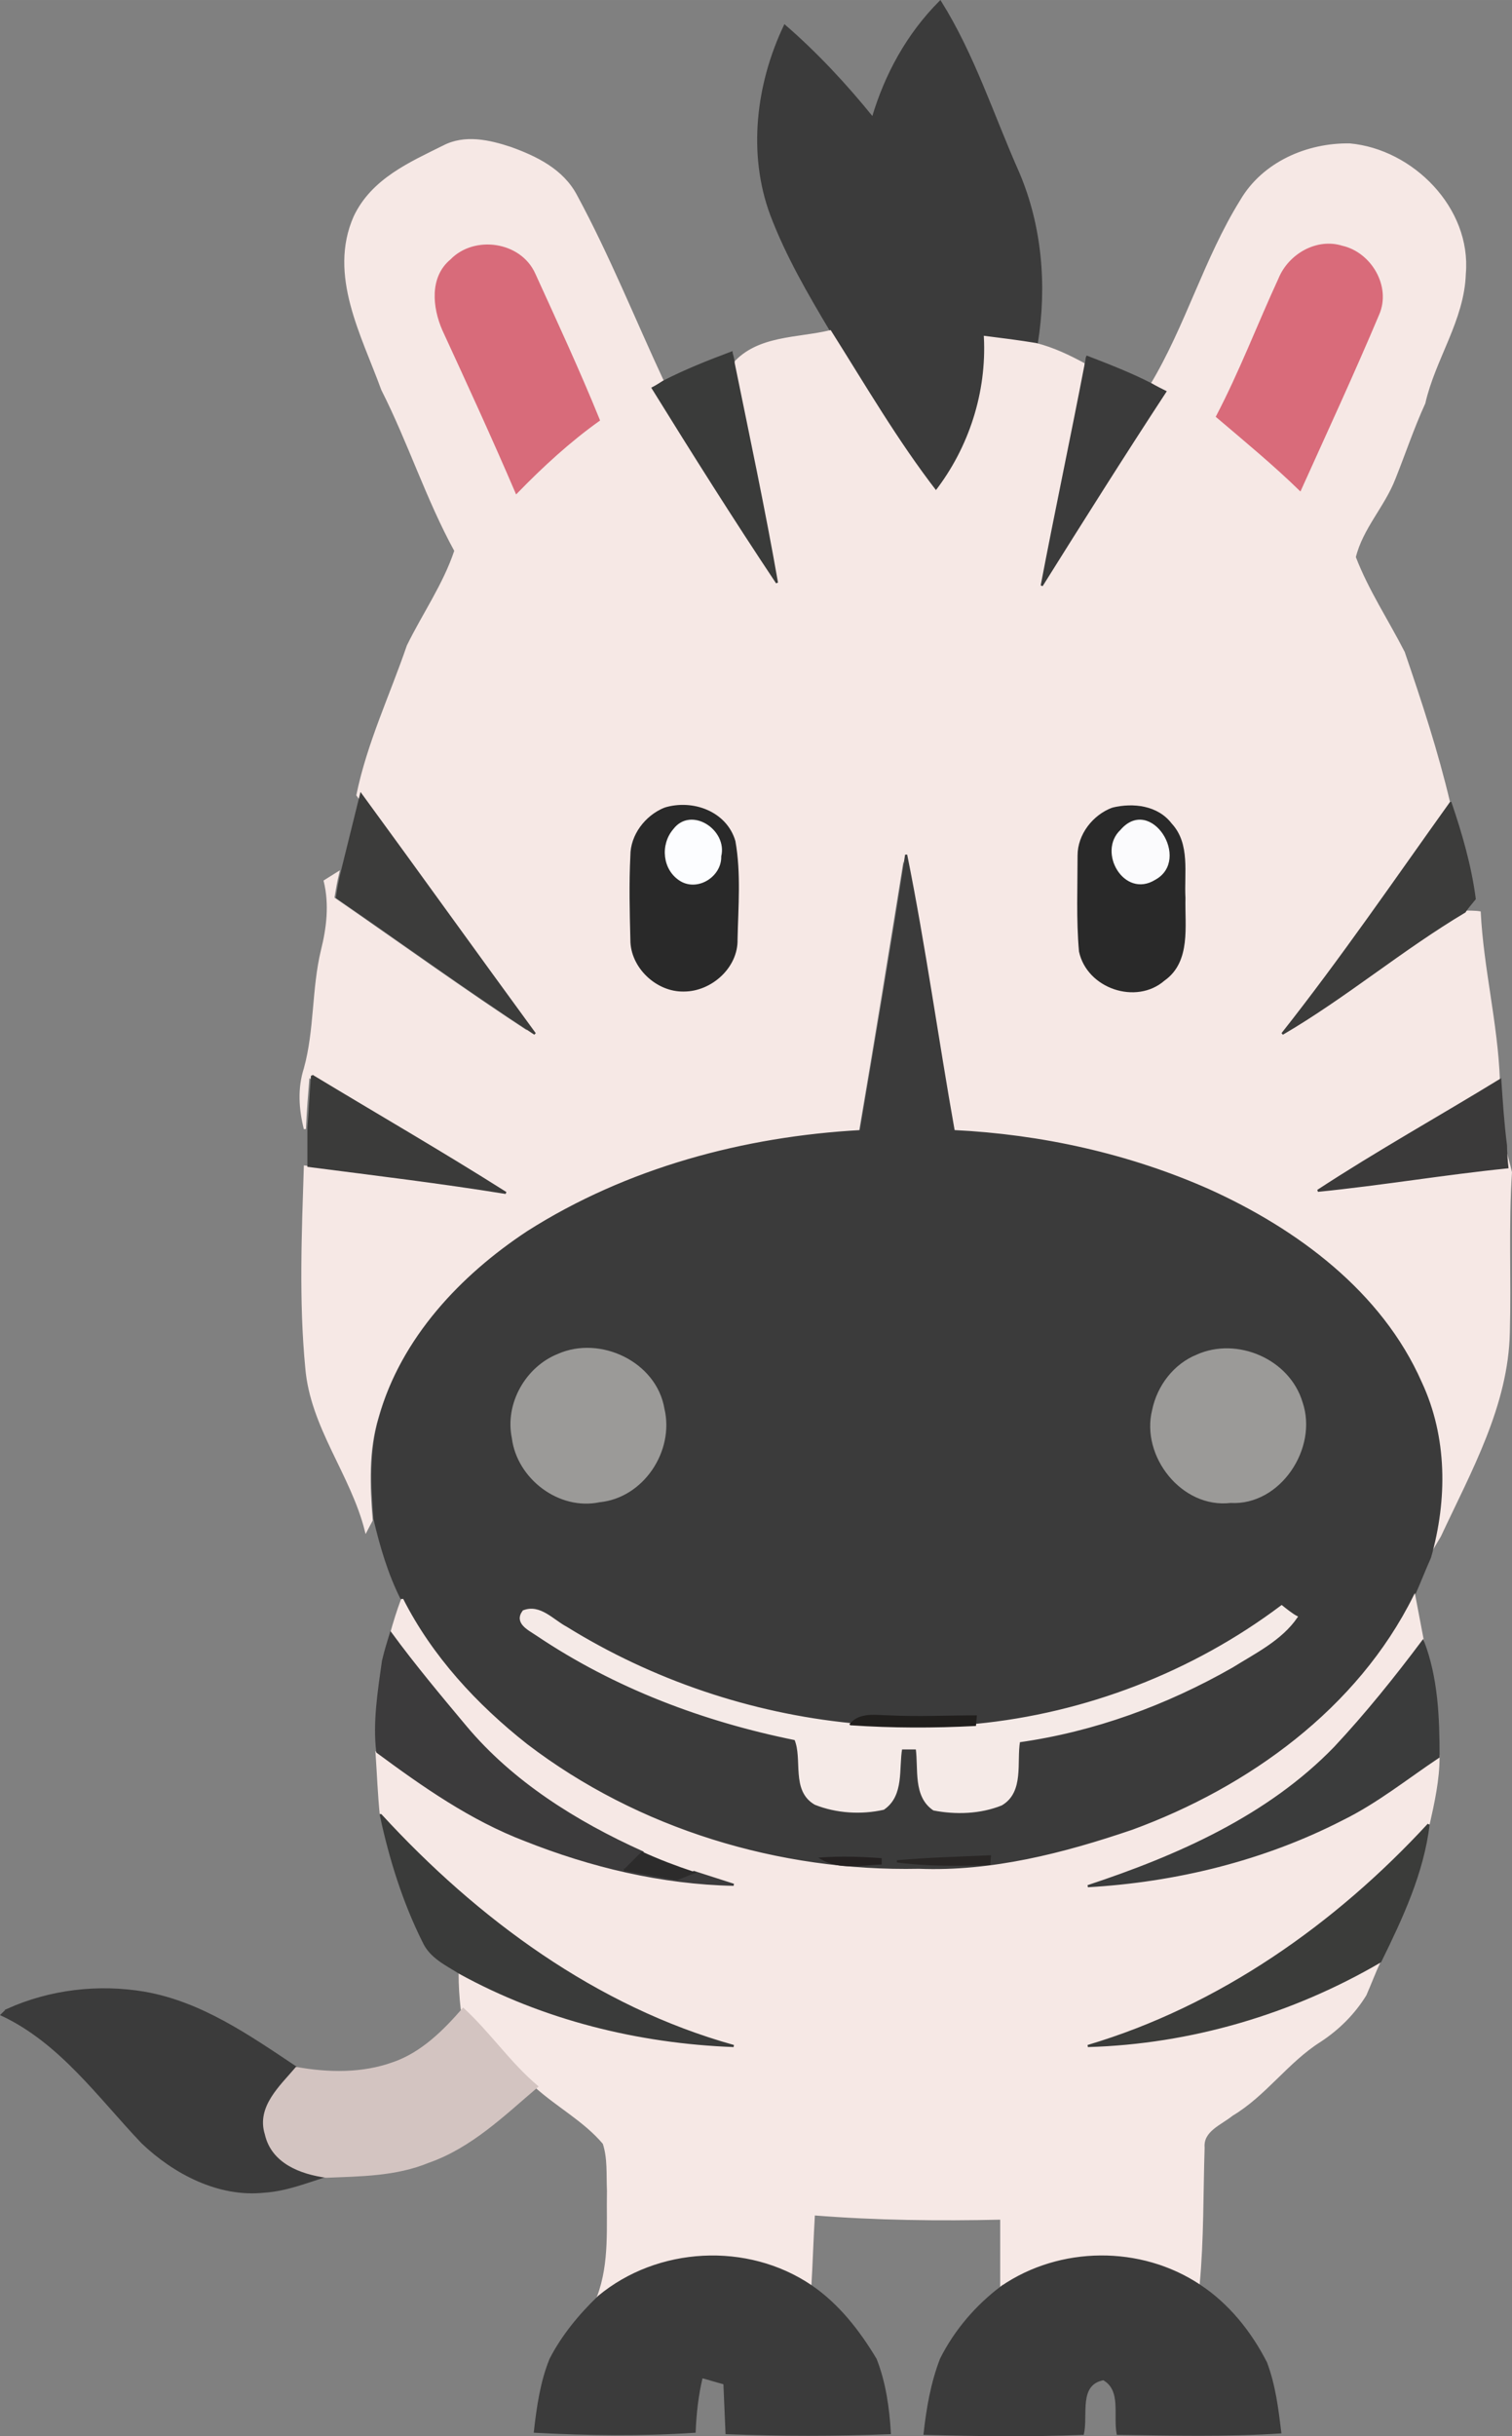 <?xml version="1.0" encoding="UTF-8" standalone="no"?>
<!-- Created with Inkscape (http://www.inkscape.org/) -->

<svg
   xmlns:dc="http://purl.org/dc/elements/1.1/"
   xmlns:cc="http://creativecommons.org/ns#"
   xmlns:rdf="http://www.w3.org/1999/02/22-rdf-syntax-ns#"
   xmlns:svg="http://www.w3.org/2000/svg"
   xmlns="http://www.w3.org/2000/svg"
   xmlns:sodipodi="http://sodipodi.sourceforge.net/DTD/sodipodi-0.dtd"
   xmlns:inkscape="http://www.inkscape.org/namespaces/inkscape"
   width="32.961mm"
   height="53.073mm"
   viewBox="0 0 116.792 188.054"
   id="svg2"
   version="1.1"
   inkscape:version="0.91 r13725"
   sodipodi:docname="photo2_add3.svg">
  <rect x="0" y="0" width="116.792" height="188.054" fill="#808080" stroke="none"/>
  <defs
     id="defs4" />
  <sodipodi:namedview
     id="base"
     pagecolor="#ffffff"
     bordercolor="#666666"
     borderopacity="1.0"
     inkscape:pageopacity="0.0"
     inkscape:pageshadow="2"
     inkscape:zoom="0.7"
     inkscape:cx="30.559497"
     inkscape:cy="231.08489"
     inkscape:document-units="px"
     inkscape:current-layer="layer1"
     showgrid="false"
     fit-margin-top="0"
     fit-margin-left="0"
     fit-margin-right="0"
     fit-margin-bottom="0"
     inkscape:window-width="1623"
     inkscape:window-height="1029"
     inkscape:window-x="57"
     inkscape:window-y="21"
     inkscape:window-maximized="1" />
  <g
     inkscape:label="Layer 1"
     inkscape:groupmode="layer"
     id="layer1"
     transform="translate(61.275,-419.351)">
    <path
       style="fill:#3b3b3b;stroke:#3b3b3b;stroke-width:0.164"
       inkscape:connector-curvature="0"
       d="m 6.142,428.474 c 0.987,-3.345 2.687,-6.47 5.209,-8.992 2.577,4.112 4.057,8.773 6.031,13.214 1.755,4.112 2.138,8.718 1.426,13.159 -1.316,-0.219 -2.632,-0.439 -3.948,-0.548 0.219,4.332 -1.151,8.553 -3.783,11.953 -3.07,-3.893 -5.538,-8.224 -8.17,-12.392 -1.7,-2.851 -3.399,-5.757 -4.606,-8.937 -1.755,-4.715 -1.097,-10.089 1.042,-14.585 2.467,2.138 4.715,4.551 6.799,7.128 z"
       id="path4298" />
    <path
       style="fill:#f6e8e5;stroke:#f6e8e5;stroke-width:0.164"
       inkscape:connector-curvature="0"
       d="m -27.03,430.667 c 1.645,-0.877 3.564,-0.439 5.209,0.11 1.974,0.713 4.003,1.7 5.044,3.674 2.522,4.661 4.496,9.595 6.744,14.42 -0.219,0.11 -0.603,0.384 -0.822,0.493 3.125,5.044 6.305,10.089 9.595,15.023 -1.042,-5.647 -2.193,-11.295 -3.345,-16.942 1.864,-2.138 4.935,-1.919 7.457,-2.522 2.632,4.167 5.154,8.499 8.17,12.392 2.632,-3.399 4.003,-7.676 3.783,-11.953 1.316,0.164 2.632,0.329 3.948,0.548 1.316,0.329 2.577,0.932 3.783,1.59 -1.151,5.702 -2.358,11.405 -3.399,17.107 3.18,-4.99 6.305,-10.034 9.54,-14.969 -0.274,-0.164 -0.822,-0.439 -1.042,-0.548 2.741,-4.551 4.167,-9.76 6.963,-14.256 1.7,-2.906 5.099,-4.386 8.389,-4.332 4.825,0.439 9.321,4.935 8.882,9.979 -0.11,3.564 -2.358,6.58 -3.125,9.979 -0.877,1.919 -1.535,3.893 -2.303,5.812 -0.822,2.138 -2.522,3.838 -3.07,6.086 0.987,2.577 2.522,4.88 3.783,7.347 1.316,3.838 2.577,7.676 3.509,11.624 -4.277,5.976 -8.499,12.063 -13.049,17.82 4.88,-2.851 9.266,-6.525 14.091,-9.431 0.329,0 0.987,0 1.316,0.055 0.219,4.332 1.316,8.553 1.48,12.94 -4.715,2.851 -9.486,5.538 -14.091,8.553 4.88,-0.439 9.76,-1.261 14.585,-1.864 0,-0.439 -0.055,-1.261 -0.11,-1.7 0.164,0.713 0.384,1.426 0.548,2.138 -0.274,4.112 -0.055,8.224 -0.164,12.337 -0.11,5.647 -2.961,10.692 -5.318,15.736 -0.329,0.548 -0.658,1.097 -0.987,1.7 1.206,-4.386 1.206,-9.266 -0.713,-13.488 -3.07,-7.018 -9.595,-11.788 -16.394,-14.859 -6.196,-2.741 -12.885,-4.277 -19.684,-4.551 -1.261,-7.128 -2.248,-14.256 -3.674,-21.329 -1.151,7.128 -2.303,14.256 -3.509,21.329 -8.992,0.493 -18.039,2.906 -25.715,7.841 -5.154,3.399 -9.705,8.17 -11.405,14.256 -0.768,2.577 -0.658,5.264 -0.439,7.895 -0.11,0.219 -0.329,0.603 -0.439,0.822 -1.097,-4.386 -4.222,-8.005 -4.606,-12.611 -0.493,-5.154 -0.274,-10.363 -0.11,-15.517 5.099,0.658 10.198,1.261 15.243,2.084 -4.935,-3.125 -9.979,-6.031 -14.969,-9.047 -0.11,1.371 -0.219,2.687 -0.274,4.057 -0.384,-1.535 -0.493,-3.125 0,-4.661 0.822,-2.961 0.603,-6.141 1.316,-9.102 0.439,-1.755 0.658,-3.564 0.219,-5.373 0.274,-0.164 0.768,-0.493 1.042,-0.658 -0.164,0.658 -0.274,1.316 -0.384,1.974 5.099,3.509 10.089,7.128 15.298,10.527 -4.496,-6.141 -8.937,-12.337 -13.433,-18.478 0.822,-4.003 2.577,-7.676 3.893,-11.514 1.206,-2.467 2.796,-4.715 3.674,-7.347 -2.193,-4.003 -3.564,-8.334 -5.647,-12.446 -1.535,-4.222 -4.112,-8.828 -2.138,-13.324 1.371,-2.906 4.332,-4.167 6.854,-5.428 m 0.603,8.773 c -1.535,1.316 -1.371,3.674 -0.548,5.318 1.919,4.167 3.838,8.334 5.647,12.556 1.919,-2.029 4.057,-3.948 6.36,-5.593 -1.59,-3.838 -3.29,-7.567 -4.99,-11.295 -1.151,-2.358 -4.661,-2.851 -6.47,-0.987 m 63.986,1.426 c -1.645,3.509 -3.07,7.183 -4.825,10.637 2.138,1.864 4.386,3.674 6.415,5.647 2.029,-4.496 4.112,-8.992 6.031,-13.543 0.987,-2.138 -0.603,-4.715 -2.796,-5.209 -1.919,-0.548 -4.057,0.658 -4.825,2.467 m -47.483,40.903 c -1.48,0.548 -2.522,2.084 -2.577,3.674 -0.11,2.138 -0.055,4.332 0,6.525 -0.055,2.138 1.974,3.948 4.057,3.893 2.084,0.055 4.112,-1.755 4.057,-3.948 0,-2.522 0.219,-5.099 -0.164,-7.567 -0.658,-2.303 -3.29,-3.235 -5.373,-2.577 m 34.598,0 c -1.48,0.548 -2.632,2.029 -2.632,3.619 -0.055,2.467 -0.164,4.935 0.11,7.402 0.603,2.741 4.332,4.057 6.47,2.193 2.029,-1.426 1.535,-4.167 1.59,-6.305 -0.11,-1.919 0.384,-4.167 -1.042,-5.702 -1.097,-1.371 -2.961,-1.59 -4.496,-1.206 z"
       id="path4318" />
    <path
       style="fill:#d86b7a;stroke:#d86b7a;stroke-width:0.164"
       inkscape:connector-curvature="0"
       d="m -26.427,439.44 c 1.809,-1.864 5.318,-1.371 6.415,1.042 1.7,3.728 3.454,7.512 4.99,11.295 -2.303,1.645 -4.386,3.564 -6.36,5.593 -1.809,-4.222 -3.728,-8.389 -5.647,-12.556 -0.768,-1.755 -0.987,-4.057 0.603,-5.373 z"
       id="path4328" />
    <path
       style="fill:#d96b7a;stroke:#d96b7a;stroke-width:0.164"
       inkscape:connector-curvature="0"
       d="m 37.559,440.865 c 0.768,-1.864 2.906,-3.07 4.825,-2.467 2.193,0.493 3.728,3.07 2.796,5.209 -1.919,4.551 -4.003,9.047 -6.031,13.543 -2.029,-1.974 -4.222,-3.783 -6.415,-5.647 1.809,-3.454 3.18,-7.073 4.825,-10.637 z"
       id="path4330" />
    <path
       style="fill:#3a3b3a;stroke:#3a3b3a;stroke-width:0.164"
       inkscape:connector-curvature="0"
       d="m -4.769,446.568 c 0.055,0.219 0.164,0.603 0.164,0.822 1.151,5.647 2.358,11.295 3.345,16.942 -3.29,-4.935 -6.47,-9.979 -9.595,-15.023 0.219,-0.11 0.658,-0.384 0.822,-0.493 1.7,-0.877 3.509,-1.59 5.264,-2.248 z"
       id="path4332" />
    <path
       style="fill:#3b3b3b;stroke:#3b3b3b;stroke-width:0.164"
       inkscape:connector-curvature="0"
       d="m 22.591,447.445 c 0.055,-0.164 0.055,-0.439 0.11,-0.548 1.7,0.658 3.399,1.316 4.99,2.138 0.274,0.164 0.822,0.439 1.042,0.548 -3.235,4.935 -6.415,9.979 -9.54,14.969 1.097,-5.757 2.303,-11.405 3.399,-17.107 z"
       id="path4334" />
    <path
       style="fill:#3c3c3b;stroke:#3c3c3b;stroke-width:0.164"
       inkscape:connector-curvature="0"
       d="m -34.871,486.648 c 0.493,-1.974 0.987,-4.003 1.48,-5.976 4.496,6.141 8.937,12.337 13.433,18.478 -5.209,-3.399 -10.198,-7.018 -15.298,-10.527 0.11,-0.713 0.219,-1.316 0.384,-1.974 z"
       id="path4336" />
    <path
       style="fill:#292929;stroke:#292929;stroke-width:0.164"
       inkscape:connector-curvature="0"
       d="m -9.923,481.768 c 2.138,-0.658 4.715,0.274 5.373,2.522 0.439,2.467 0.219,5.044 0.164,7.567 0.055,2.138 -1.974,3.948 -4.057,3.948 -2.084,0.055 -4.057,-1.809 -4.057,-3.893 -0.055,-2.193 -0.11,-4.332 0,-6.525 0,-1.535 1.097,-3.016 2.577,-3.619 m 0.713,1.645 c -0.987,1.151 -0.768,3.07 0.548,3.838 1.316,0.768 3.07,-0.384 3.016,-1.864 0.493,-1.919 -2.248,-3.728 -3.564,-1.974 z"
       id="path4338" />
    <path
       style="fill:#292929;stroke:#292929;stroke-width:0.164"
       inkscape:connector-curvature="0"
       d="m 24.674,481.768 c 1.59,-0.384 3.454,-0.164 4.496,1.206 1.426,1.535 0.932,3.783 1.042,5.702 -0.055,2.138 0.439,4.88 -1.59,6.305 -2.138,1.864 -5.867,0.603 -6.47,-2.193 -0.219,-2.467 -0.11,-4.935 -0.11,-7.402 0,-1.59 1.151,-3.07 2.632,-3.619 m 0.658,1.7 c -1.755,1.645 0.329,5.154 2.577,3.728 2.741,-1.48 -0.329,-6.415 -2.577,-3.728 z"
       id="path4340" />
    <path
       style="fill:#3c3c3b;stroke:#3c3c3b;stroke-width:0.164"
       inkscape:connector-curvature="0"
       d="m 50.773,481.33 c 0.822,2.413 1.535,4.88 1.864,7.402 -0.219,0.274 -0.603,0.713 -0.768,0.987 -4.88,2.906 -9.211,6.58 -14.091,9.431 4.551,-5.757 8.718,-11.843 12.995,-17.82 z"
       id="path4342" />
    <path
       style="fill:#fcfdff;stroke:#fcfdff;stroke-width:0.164"
       inkscape:connector-curvature="0"
       d="m -9.211,483.413 c 1.316,-1.755 4.057,0.055 3.564,2.029 0.055,1.48 -1.7,2.632 -3.016,1.864 -1.371,-0.822 -1.535,-2.741 -0.548,-3.893 z"
       id="path4344" />
    <path
       style="fill:#fbfbfd;stroke:#fbfbfd;stroke-width:0.164"
       inkscape:connector-curvature="0"
       d="m 25.332,483.468 c 2.248,-2.632 5.318,2.248 2.577,3.728 -2.303,1.426 -4.332,-2.084 -2.577,-3.728 z"
       id="path4346" />
    <path
       style="fill:#3b3b3b;stroke:#3b3b3b;stroke-width:0.164"
       inkscape:connector-curvature="0"
       d="m 5.21,506.661 c 1.206,-7.128 2.413,-14.256 3.509,-21.329 1.426,7.073 2.413,14.256 3.674,21.329 6.744,0.329 13.488,1.809 19.684,4.551 6.799,3.07 13.324,7.895 16.394,14.859 1.974,4.222 1.974,9.047 0.713,13.488 -0.439,0.987 -0.822,1.974 -1.261,2.961 -4.332,8.718 -12.775,14.804 -21.767,18.094 -5.318,1.809 -10.856,3.235 -16.504,3.016 -10.801,0.219 -21.713,-3.07 -30.321,-9.65 -3.893,-3.07 -7.347,-6.799 -9.595,-11.24 -0.987,-1.974 -1.59,-4.057 -2.084,-6.141 -0.219,-2.632 -0.329,-5.373 0.439,-7.895 1.7,-6.031 6.251,-10.856 11.405,-14.256 7.676,-4.88 16.723,-7.292 25.715,-7.786 m -23.358,17.271 c -2.467,0.987 -4.057,3.783 -3.564,6.415 0.439,3.07 3.564,5.538 6.689,4.88 3.345,-0.274 5.702,-3.893 4.935,-7.128 -0.548,-3.509 -4.825,-5.593 -8.06,-4.167 m 49.347,0.055 c -1.755,0.768 -3.016,2.358 -3.454,4.222 -0.877,3.509 2.248,7.512 5.976,7.073 3.838,0.219 6.744,-4.167 5.483,-7.676 -0.877,-3.29 -4.935,-4.99 -8.005,-3.619 m -52.033,19.739 c -0.658,0.877 0.384,1.426 0.987,1.864 6.031,4.003 12.885,6.58 19.958,8.06 0.658,1.535 -0.274,3.948 1.535,4.99 1.645,0.658 3.564,0.768 5.264,0.384 1.48,-1.042 1.042,-3.125 1.371,-4.661 0.329,0 0.932,0 1.206,0 0.219,1.535 -0.164,3.674 1.316,4.715 1.7,0.329 3.619,0.274 5.209,-0.384 1.7,-0.987 1.097,-3.29 1.371,-4.88 5.757,-0.822 11.35,-2.851 16.449,-5.757 1.755,-1.097 3.783,-2.029 4.99,-3.838 -0.274,-0.219 -0.877,-0.658 -1.151,-0.822 -6.854,5.099 -15.133,8.279 -23.632,9.157 l 0.055,-0.658 c -2.248,0 -4.441,0.11 -6.689,0 -1.042,0 -2.193,-0.274 -2.961,0.603 -7.786,-0.822 -15.352,-3.399 -22.042,-7.457 -0.987,-0.603 -1.974,-1.864 -3.235,-1.316 m 23.029,19.081 c 1.426,0.822 3.07,0.439 4.606,0.384 l 0,-0.329 c -1.535,-0.11 -3.07,-0.164 -4.606,-0.055 m 5.812,0.219 c 2.358,0.329 4.77,0.274 7.183,0.219 l 0.055,-0.603 c -2.413,0.11 -4.825,0.219 -7.238,0.384 z"
       id="path4348" />
    <path
       style="fill:#3b3b3a;stroke:#3b3b3a;stroke-width:0.164"
       inkscape:connector-curvature="0"
       d="m -37.174,502.384 c 4.99,3.016 10.034,5.922 14.969,9.047 -5.099,-0.822 -10.144,-1.426 -15.243,-2.084 0,-0.987 0,-1.974 0,-2.961 0.11,-1.316 0.164,-2.632 0.274,-4.003 z"
       id="path4350" />
    <path
       style="fill:#3b3a3a;stroke:#3b3a3a;stroke-width:0.164"
       inkscape:connector-curvature="0"
       d="m 40.52,511.267 c 4.606,-3.016 9.431,-5.702 14.091,-8.553 0.11,1.645 0.219,3.345 0.439,5.044 0,0.439 0.055,1.261 0.11,1.7 -4.88,0.493 -9.705,1.316 -14.64,1.809 z"
       id="path4352" />
    <path
       style="fill:#9b9a98;stroke:#9b9a98;stroke-width:0.164"
       inkscape:connector-curvature="0"
       d="m -18.148,523.932 c 3.235,-1.426 7.512,0.603 8.115,4.167 0.768,3.235 -1.59,6.799 -4.935,7.128 -3.125,0.658 -6.305,-1.809 -6.689,-4.88 -0.548,-2.632 1.042,-5.428 3.509,-6.415 z"
       id="path4366" />
    <path
       style="fill:#9b9a98;stroke:#9b9a98;stroke-width:0.164"
       inkscape:connector-curvature="0"
       d="m 31.199,523.987 c 3.07,-1.371 7.073,0.329 8.06,3.619 1.206,3.509 -1.7,7.896 -5.483,7.676 -3.728,0.439 -6.854,-3.564 -5.976,-7.073 0.384,-1.864 1.645,-3.509 3.399,-4.222 z"
       id="path4368" />
    <path
       style="fill:#f6e8e5;stroke:#f6e8e5;stroke-width:0.164"
       inkscape:connector-curvature="0"
       d="m -30.21,542.794 c 2.248,4.441 5.702,8.17 9.595,11.24 8.608,6.58 19.519,9.869 30.321,9.65 5.647,0.219 11.185,-1.206 16.504,-3.016 8.992,-3.29 17.436,-9.376 21.767,-18.094 0.219,1.151 0.439,2.303 0.658,3.454 -2.138,2.851 -4.332,5.647 -6.799,8.224 -5.154,5.318 -12.117,8.389 -19.081,10.692 6.799,-0.384 13.598,-2.029 19.629,-5.154 2.632,-1.371 4.99,-3.18 7.457,-4.825 0,1.755 -0.384,3.509 -0.768,5.209 -7.183,7.786 -16.12,14.091 -26.373,17.107 7.95,-0.219 15.736,-2.522 22.59,-6.525 -0.384,0.822 -0.713,1.7 -1.097,2.577 -0.877,1.426 -2.084,2.632 -3.509,3.564 -2.522,1.59 -4.222,4.167 -6.799,5.702 -0.877,0.713 -2.303,1.206 -2.193,2.522 -0.11,3.509 -0.055,7.073 -0.384,10.582 -4.551,-2.961 -10.747,-2.906 -15.243,0.11 0,-1.755 0,-3.509 0,-5.209 -4.825,0.11 -9.65,0.055 -14.475,-0.329 -0.11,1.864 -0.164,3.674 -0.274,5.538 -4.935,-3.345 -11.843,-2.961 -16.394,0.822 0.987,-2.632 0.713,-5.428 0.768,-8.17 -0.055,-1.261 0.055,-2.522 -0.329,-3.674 -1.48,-1.755 -3.564,-2.851 -5.264,-4.386 -2.084,-1.755 -3.674,-4.057 -5.702,-5.976 -0.11,-0.932 -0.164,-1.864 -0.164,-2.796 6.47,3.619 13.762,5.428 21.164,5.647 -10.637,-3.016 -19.848,-9.76 -27.25,-17.82 -0.164,-1.59 -0.219,-3.18 -0.329,-4.77 3.564,2.632 7.238,5.209 11.405,6.799 5.154,1.974 10.637,3.29 16.12,3.454 -1.042,-0.329 -2.029,-0.658 -3.07,-0.987 -1.371,-0.439 -2.687,-0.987 -3.948,-1.535 -5.099,-2.358 -9.979,-5.373 -13.653,-9.705 -1.974,-2.358 -3.948,-4.715 -5.757,-7.183 0.274,-0.987 0.548,-1.864 0.877,-2.741 z"
       id="path4401" />
    <path
       style="fill:#f5eae7;stroke:#f5eae7;stroke-width:0.164"
       inkscape:connector-curvature="0"
       d="m -20.835,543.726 c 1.261,-0.493 2.248,0.713 3.29,1.261 6.634,4.112 14.256,6.689 22.042,7.457 3.18,0.274 6.415,0.219 9.595,0.055 8.499,-0.822 16.778,-4.003 23.632,-9.157 0.274,0.219 0.822,0.658 1.151,0.822 -1.206,1.755 -3.235,2.741 -4.99,3.838 -5.099,2.906 -10.637,4.935 -16.449,5.757 -0.274,1.59 0.329,3.893 -1.371,4.88 -1.645,0.658 -3.509,0.713 -5.209,0.384 -1.535,-1.042 -1.097,-3.125 -1.316,-4.715 -0.329,0 -0.932,0 -1.206,0 -0.274,1.535 0.164,3.619 -1.371,4.661 -1.7,0.384 -3.619,0.274 -5.264,-0.384 -1.809,-1.042 -0.877,-3.454 -1.535,-4.99 -7.073,-1.426 -13.927,-4.003 -19.958,-8.06 -0.658,-0.439 -1.7,-0.932 -1.042,-1.809 z"
       id="path4403" />
    <path
       style="fill:#3c3b3c;stroke:#3c3b3c;stroke-width:0.164"
       inkscape:connector-curvature="0"
       d="m -31.691,547.564 c 0.164,-0.713 0.384,-1.426 0.603,-2.138 1.809,2.467 3.783,4.825 5.757,7.183 3.619,4.332 8.553,7.402 13.653,9.705 -0.439,0.439 -0.877,0.877 -1.316,1.316 1.371,0.219 2.687,0.493 4.057,0.713 0.329,-0.11 0.932,-0.384 1.261,-0.493 1.042,0.329 2.029,0.658 3.07,0.987 -5.538,-0.11 -11.021,-1.426 -16.12,-3.454 -4.167,-1.59 -7.841,-4.167 -11.405,-6.799 -0.274,-2.303 0.11,-4.661 0.439,-7.018 z"
       id="path4405" />
    <path
       style="fill:#3b3c3c;stroke:#3b3c3c;stroke-width:0.164"
       inkscape:connector-curvature="0"
       d="m 48.635,546.029 c 1.097,2.851 1.206,5.922 1.206,8.937 -2.467,1.645 -4.77,3.509 -7.457,4.825 -6.086,3.125 -12.885,4.77 -19.629,5.154 6.963,-2.303 13.927,-5.373 19.081,-10.692 2.413,-2.577 4.661,-5.373 6.799,-8.224 z"
       id="path4411" />
    <path
       style="fill:#211f1d;stroke:#211f1d;stroke-width:0.164"
       inkscape:connector-curvature="0"
       d="m 4.442,552.444 c 0.768,-0.877 1.974,-0.603 2.961,-0.603 2.248,0.11 4.441,0 6.689,0 l -0.055,0.658 c -3.18,0.164 -6.36,0.164 -9.595,-0.055 z"
       id="path4423" />
    <path
       style="fill:#3a3b3a;stroke:#3a3b3a;stroke-width:0.164"
       inkscape:connector-curvature="0"
       d="m -31.855,559.462 c 7.402,8.06 16.613,14.859 27.25,17.82 -7.347,-0.274 -14.694,-2.084 -21.164,-5.647 -1.042,-0.658 -2.248,-1.206 -2.796,-2.413 -1.535,-3.07 -2.577,-6.415 -3.29,-9.76 z"
       id="path4454" />
    <path
       style="fill:#3b3c3a;stroke:#3b3c3a;stroke-width:0.164"
       inkscape:connector-curvature="0"
       d="m 49.073,560.175 c -0.439,3.728 -2.084,7.238 -3.728,10.582 -6.854,4.003 -14.694,6.305 -22.59,6.525 10.144,-3.016 19.136,-9.321 26.318,-17.107 z"
       id="path4464" />
    <path
       style="fill:#2c2b2b;stroke:#2c2b2b;stroke-width:0.164"
       inkscape:connector-curvature="0"
       d="m -12.994,563.684 c 0.439,-0.439 0.877,-0.877 1.316,-1.316 1.316,0.603 2.632,1.097 3.948,1.535 -0.329,0.11 -0.932,0.384 -1.261,0.493 -1.316,-0.219 -2.687,-0.493 -4.003,-0.713 z"
       id="path4470" />
    <path
       style="fill:#252121;stroke:#252121;stroke-width:0.164"
       inkscape:connector-curvature="0"
       d="m 2.194,562.807 c 1.535,-0.11 3.07,-0.055 4.551,0.055 l 0,0.329 c -1.48,0.055 -3.125,0.439 -4.551,-0.384 z"
       id="path4472" />
    <path
       style="fill:#292625;stroke:#292625;stroke-width:0.164"
       inkscape:connector-curvature="0"
       d="m 8.006,563.026 c 2.413,-0.219 4.825,-0.274 7.183,-0.384 l -0.055,0.603 c -2.358,0.055 -4.77,0.11 -7.128,-0.219 z"
       id="path4474" />
    <path
       style="fill:#3b3b3b;stroke:#3b3b3b;stroke-width:0.164"
       inkscape:connector-curvature="0"
       d="m -60.696,574.486 c 3.29,-1.48 7.018,-1.919 10.582,-1.316 4.386,0.768 8.06,3.345 11.679,5.757 -1.206,1.426 -3.016,3.016 -2.358,5.099 0.439,2.193 2.687,3.016 4.661,3.29 -1.535,0.493 -3.07,1.097 -4.715,1.206 -3.509,0.384 -6.963,-1.426 -9.431,-3.783 -3.345,-3.509 -6.305,-7.731 -10.856,-9.869 0.11,-0.11 0.329,-0.329 0.439,-0.384 z"
       id="path4500" />
    <path
       style="fill:#d3c4c1;stroke:#d3c4c1;stroke-width:0.164"
       inkscape:connector-curvature="0"
       d="m -30.868,578.598 c 2.193,-0.768 3.893,-2.467 5.373,-4.167 2.029,1.864 3.564,4.167 5.702,5.976 -2.577,2.193 -5.099,4.661 -8.389,5.812 -2.522,1.042 -5.264,1.042 -7.896,1.151 -1.974,-0.274 -4.167,-1.097 -4.661,-3.29 -0.658,-2.084 1.151,-3.674 2.358,-5.099 2.467,0.439 5.099,0.493 7.512,-0.384 z"
       id="path4504" />
    <path
       style="fill:#3b3b3b;stroke:#3b3b3b;stroke-width:0.164"
       inkscape:connector-curvature="0"
       d="m -15.023,596.637 c 4.551,-3.783 11.459,-4.167 16.394,-0.822 2.084,1.426 3.674,3.454 4.99,5.647 0.713,1.809 0.987,3.783 1.097,5.702 -4.222,0.164 -8.389,0.164 -12.611,0 -0.055,-1.261 -0.11,-2.577 -0.164,-3.838 -0.439,-0.11 -1.316,-0.384 -1.755,-0.493 -0.329,1.371 -0.493,2.796 -0.548,4.222 -4.112,0.274 -8.224,0.219 -12.337,0 0.219,-1.919 0.493,-3.838 1.206,-5.593 0.932,-1.809 2.248,-3.399 3.728,-4.825 z"
       id="path4555" />
    <path
       style="fill:#3b3b3b;stroke:#3b3b3b;stroke-width:0.164"
       inkscape:connector-curvature="0"
       d="m 16.121,595.869 c 4.496,-3.07 10.692,-3.125 15.243,-0.11 2.248,1.48 3.948,3.619 5.154,5.976 0.658,1.755 0.877,3.564 1.097,5.373 -4.167,0.274 -8.389,0.164 -12.556,0.11 -0.274,-1.426 0.384,-3.399 -1.097,-4.222 -2.029,0.384 -1.261,2.741 -1.59,4.222 -4.057,0.164 -8.115,0.11 -12.227,0 0.219,-1.974 0.548,-3.893 1.261,-5.757 1.097,-2.193 2.741,-4.112 4.715,-5.593 z"
       id="path4557" />
  </g>
</svg>

